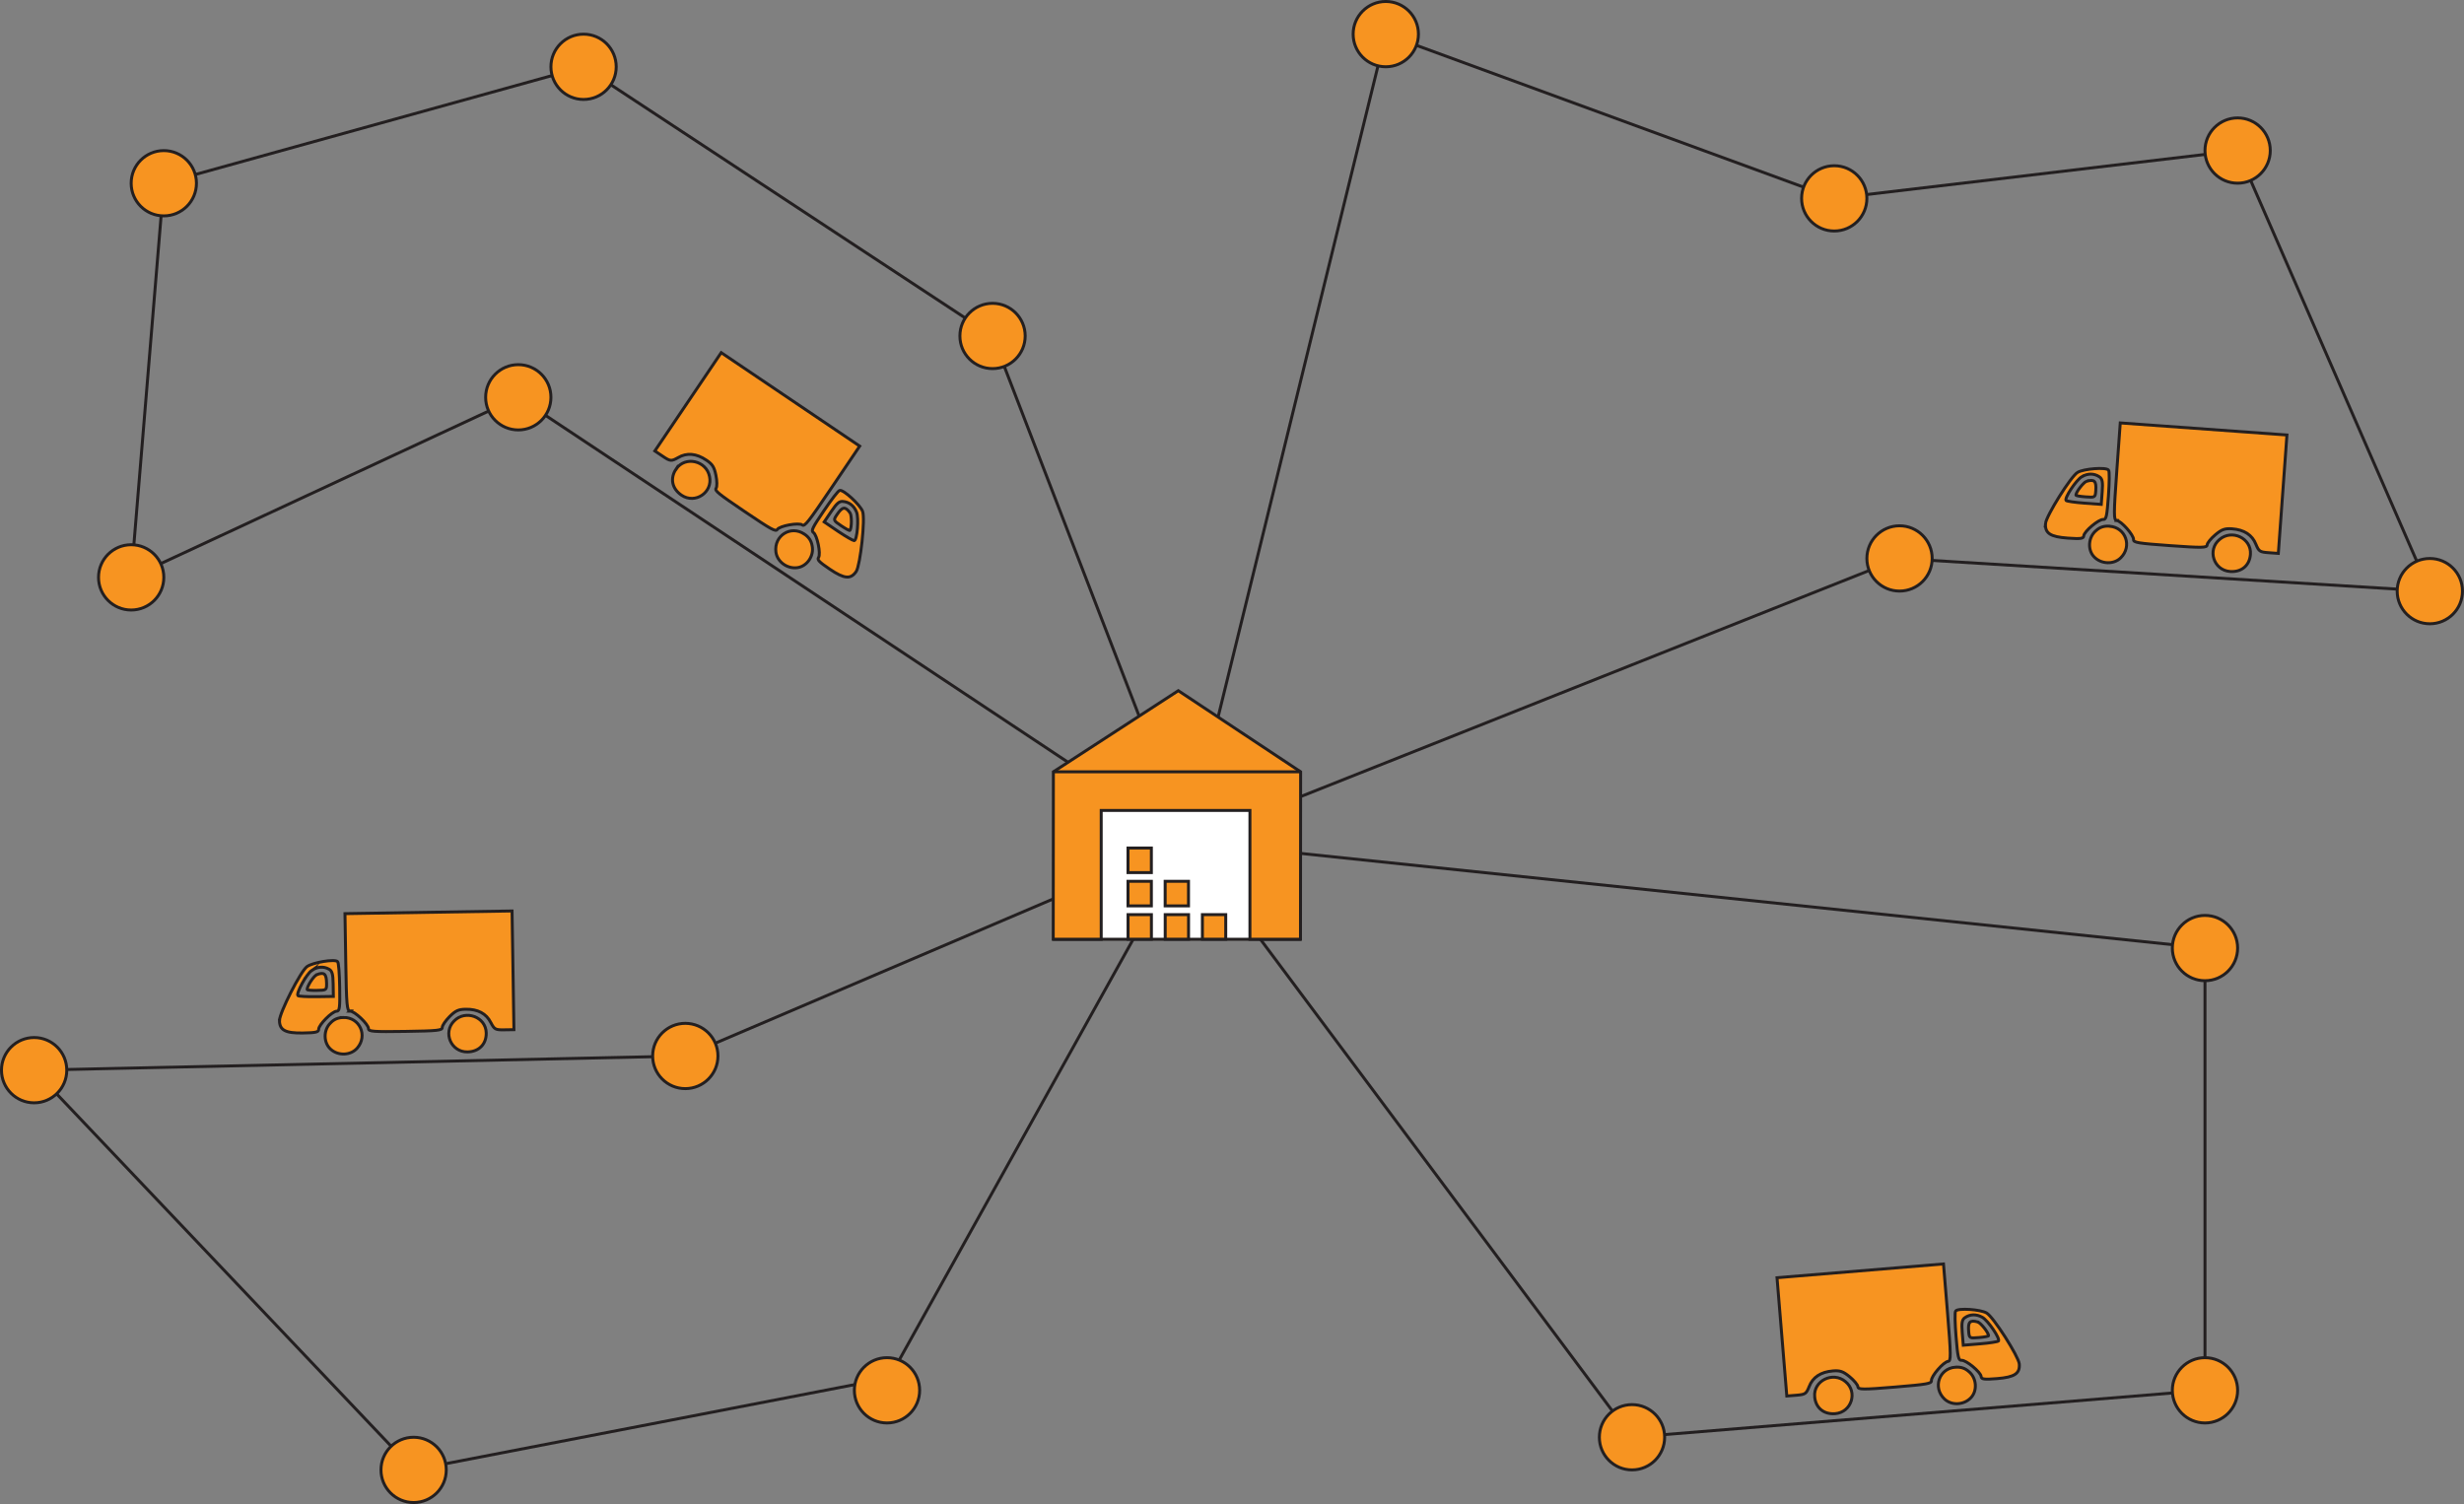 <?xml version="1.0" encoding="UTF-8"?>
<svg id="Layer_1" data-name="Layer 1" xmlns="http://www.w3.org/2000/svg" viewBox="0 0 498.19 304.1">
  <rect x="0" y="0" width="498.19" height="304.1" fill="#808080" stroke="none"/>
  <defs>
    <style>
      .cls-1 {
        fill: #fff;
      }

      .cls-1, .cls-2, .cls-3 {
        stroke: #231f20;
        stroke-miterlimit: 10;
        stroke-width: .6px;
      }

      .cls-2 {
        fill: #f79421;
      }

      .cls-3 {
        fill: none;
      }
    </style>
  </defs>
  <polygon class="cls-3" points="33.12 37.05 26.52 116.74 104.79 80.33 240.1 170.16 200.68 67.93 117.99 13.51 33.12 37.05"/>
  <polygon class="cls-3" points="240.1 170.16 138.56 213.51 6.9 216.38 83.63 297.2 179.8 278.6 240.1 170.16"/>
  <polygon class="cls-3" points="240.1 170.16 329.97 290.6 445.82 281.11 445.82 191.69 240.1 170.16"/>
  <polygon class="cls-3" points="240.1 170.16 280.19 6.9 370.86 40.11 452.42 30.44 491.28 119.52 384.06 112.91 240.1 170.16"/>
  <g>
    <g>
      <path class="cls-2" d="m98.31,208.86c.04,2.27-1.48,3.79-3.8,3.83-3.33.05-5.02-3.95-2.69-6.26,2.29-2.35,6.44-.83,6.49,2.42Z"/>
      <path class="cls-2" d="m70.77,204.42c-.61,0-.72-1.1-.86-9.84l-.16-9.85,16.89-.27,16.89-.27.19,12,.19,12-1.97.03c-1.8.03-1.98-.1-2.7-1.46-.91-1.83-2.63-2.74-5.09-2.7-1.45.02-2.06.29-3.27,1.51-.82.83-1.46,1.78-1.46,2.17,0,.6-.91.7-7.45.8s-7.46.03-7.47-.57c-.01-.9-2.82-3.55-3.74-3.54Z"/>
      <path class="cls-2" d="m69.43,205.72c3.29-.05,4.97,3.65,2.82,6.17-1.29,1.52-3.84,1.65-5.39.26-1.47-1.31-1.51-3.88-.04-5.31.69-.74,1.52-1.1,2.62-1.11Z"/>
    </g>
    <g>
      <path class="cls-2" d="m64.03,197.07c1.53-.58,1.97-.2,2,1.73.02,1.41-.02,1.41-1.95,1.45-1.1.02-1.98-.05-1.98-.18-.01-.69,1.32-2.72,1.93-2.99Z"/>
      <path class="cls-2" d="m56.5,206.32c.03,1.97,1.18,2.6,4.74,2.54,2.63-.04,3.2-.18,3.19-.74-.01-.9,2.71-3.64,3.63-3.66.61,0,.69-.7.62-4.85-.04-2.7-.21-5.01-.43-5.18-.54-.59-5,.17-6.17,1-1.3.92-5.56,9.35-5.57,10.89Zm6.51-10.09c1.13-.79,2.4-.9,3.51-.27.62.33.81.97.84,2.94l.04,2.57-3.42.05c-1.89.03-3.56-.07-3.73-.2-.45-.42,1.69-4.36,2.77-5.1Z"/>
    </g>
  </g>
  <g>
    <circle class="cls-2" cx="329.97" cy="290.6" r="6.6"/>
    <circle class="cls-2" cx="445.82" cy="281.11" r="6.6"/>
    <circle class="cls-2" cx="445.82" cy="191.69" r="6.6"/>
  </g>
  <g>
    <g>
      <rect class="cls-1" x="213.16" y="159.84" width="49.6" height="30.07"/>
      <polygon class="cls-2" points="212.98 156.05 238.24 139.65 262.97 156.05 262.94 189.91 252.72 189.91 252.72 163.87 222.65 163.87 222.65 189.91 212.95 189.91 212.98 156.05"/>
      <line class="cls-2" x1="262.94" y1="156.05" x2="212.95" y2="156.05"/>
    </g>
    <g>
      <g>
        <rect class="cls-2" x="228.08" y="184.93" width="4.72" height="4.97"/>
        <rect class="cls-2" x="235.59" y="184.93" width="4.72" height="4.97"/>
        <rect class="cls-2" x="243.11" y="184.93" width="4.72" height="4.97"/>
      </g>
      <g>
        <rect class="cls-2" x="228.07" y="178.19" width="4.72" height="4.97"/>
        <rect class="cls-2" x="235.58" y="178.19" width="4.72" height="4.97"/>
      </g>
      <rect class="cls-2" x="228.07" y="171.46" width="4.72" height="4.97"/>
    </g>
  </g>
  <g>
    <circle class="cls-2" cx="200.68" cy="67.93" r="6.6"/>
    <circle class="cls-2" cx="33.12" cy="37.05" r="6.6"/>
    <circle class="cls-2" cx="26.52" cy="116.74" r="6.6"/>
    <circle class="cls-2" cx="104.79" cy="80.33" r="6.6"/>
    <circle class="cls-2" cx="117.99" cy="13.51" r="6.6"/>
  </g>
  <g>
    <g>
      <path class="cls-2" d="m136.7,94.83c-1.27,1.88-.84,3.98,1.09,5.29,2.76,1.87,6.36-.56,5.67-3.77-.63-3.22-4.94-4.21-6.76-1.51Z"/>
      <path class="cls-2" d="m162.2,106.15c.51.34,1.21-.53,6.1-7.78l5.52-8.17-14-9.45-14-9.45-6.71,9.94-6.71,9.94,1.64,1.1c1.49,1.01,1.71,1,3.06.25,1.76-1.04,3.7-.86,5.74.52,1.2.81,1.57,1.37,1.91,3.05.24,1.14.25,2.29.04,2.61-.34.5.38,1.08,5.8,4.74s6.23,4.1,6.57,3.61c.5-.75,4.31-1.44,5.07-.92Z"/>
      <path class="cls-2" d="m162.61,107.98c-2.73-1.84-6.16.34-5.73,3.63.25,1.98,2.31,3.47,4.38,3.16,1.94-.29,3.38-2.42,2.94-4.43-.17-1-.67-1.75-1.58-2.36Z"/>
    </g>
    <g>
      <path class="cls-2" d="m171.86,103.68c-.96-1.32-1.54-1.25-2.62.35-.79,1.17-.75,1.2.85,2.28.91.61,1.68,1.03,1.76.93.38-.57.38-3,.02-3.56Z"/>
      <path class="cls-2" d="m174.4,103.37c-.53-1.34-3.85-4.41-4.62-4.21-.28.02-1.68,1.86-3.19,4.1-2.33,3.44-2.64,4.06-2.13,4.41.76.52,1.54,4.3,1.04,5.05-.31.46.09.89,2.27,2.36,2.95,1.99,4.25,2.09,5.35.46.83-1.3,1.87-10.68,1.28-12.17Zm-1.69,5.95c-.22,0-1.67-.82-3.23-1.87l-2.84-1.92,1.44-2.13c1.1-1.63,1.61-2.07,2.31-2.01,1.27.08,2.28.86,2.79,2.14.5,1.22.14,5.68-.47,5.79Z"/>
    </g>
  </g>
  <g>
    <circle class="cls-2" cx="452.42" cy="30.44" r="6.6"/>
    <circle class="cls-2" cx="280.19" cy="6.9" r="6.6"/>
    <circle class="cls-2" cx="370.86" cy="40.11" r="6.6"/>
    <circle class="cls-2" cx="491.28" cy="119.52" r="6.6"/>
    <circle class="cls-2" cx="384.06" cy="112.91" r="6.6"/>
  </g>
  <g>
    <circle class="cls-2" cx="179.34" cy="281.11" r="6.6"/>
    <circle class="cls-2" cx="83.63" cy="297.2" r="6.6"/>
    <circle class="cls-2" cx="6.9" cy="216.38" r="6.6"/>
    <circle class="cls-2" cx="138.56" cy="213.51" r="6.6"/>
  </g>
  <g>
    <g>
      <path class="cls-2" d="m366.9,282.39c.19,2.26,1.84,3.63,4.16,3.44,3.32-.27,4.61-4.42,2.06-6.49-2.51-2.11-6.49-.19-6.22,3.05Z"/>
      <path class="cls-2" d="m393.87,275.26c.61-.05.61-1.17-.11-9.88l-.81-9.82-16.83,1.39-16.83,1.39.99,11.96.99,11.96,1.97-.16c1.79-.15,1.96-.29,2.54-1.72.72-1.91,2.35-2.99,4.8-3.19,1.44-.12,2.08.09,3.4,1.18.9.74,1.63,1.63,1.66,2.01.05.6.97.61,7.49.07s7.43-.7,7.38-1.3c-.07-.9,2.46-3.82,3.38-3.89Z"/>
      <path class="cls-2" d="m395.33,276.43c-3.28.27-4.59,4.12-2.2,6.42,1.44,1.39,3.98,1.26,5.39-.27,1.33-1.44,1.12-4.01-.48-5.29-.76-.67-1.62-.94-2.71-.85Z"/>
    </g>
    <g>
      <path class="cls-2" d="m399.86,267.28c-1.58-.43-1.98,0-1.82,1.91.12,1.41.16,1.41,2.08,1.25,1.09-.09,1.96-.25,1.95-.38-.06-.68-1.58-2.58-2.21-2.78Z"/>
      <path class="cls-2" d="m401.65,265.46c-1.25-.71-5.76-1.03-6.24-.39-.2.19-.14,2.51.08,5.2.34,4.14.49,4.82,1.1,4.77.92-.08,3.9,2.39,3.97,3.28.05.56.62.64,3.25.42,3.54-.29,4.63-1.03,4.46-2.99-.17-1.53-5.23-9.5-6.62-10.29Zm2.41,5.69c-.16.14-1.82.41-3.7.56l-3.41.28-.21-2.56c-.16-1.96-.04-2.62.54-3.01,1.04-.73,2.32-.75,3.52-.08,1.15.64,3.66,4.34,3.26,4.8Z"/>
    </g>
  </g>
  <g>
    <g>
      <path class="cls-2" d="m455.01,112.07c-.16,2.27-1.8,3.65-4.12,3.48-3.33-.24-4.65-4.38-2.13-6.47,2.49-2.14,6.49-.26,6.25,2.99Z"/>
      <path class="cls-2" d="m427.97,105.22c-.61-.04-.62-1.16.01-9.88l.71-9.83,16.85,1.22,16.85,1.22-.87,11.97-.87,11.97-1.97-.14c-1.79-.13-1.96-.27-2.56-1.69-.74-1.9-2.38-2.96-4.83-3.14-1.44-.1-2.08.11-3.39,1.22-.89.75-1.61,1.64-1.64,2.03-.04.6-.97.62-7.49.15s-7.43-.62-7.39-1.22c.06-.9-2.5-3.79-3.42-3.86Z"/>
      <path class="cls-2" d="m426.52,106.4c3.28.24,4.63,4.07,2.26,6.39-1.42,1.4-3.97,1.3-5.4-.22-1.35-1.43-1.16-3.99.43-5.3.75-.68,1.61-.96,2.7-.88Z"/>
    </g>
    <g>
      <path class="cls-2" d="m421.9,97.3c1.57-.44,1.98-.03,1.84,1.89-.1,1.41-.15,1.41-2.07,1.27-1.09-.08-1.96-.23-1.95-.36.05-.68,1.55-2.59,2.18-2.81Z"/>
      <path class="cls-2" d="m413.58,105.85c-.14,1.97.95,2.69,4.49,2.95,2.63.19,3.2.1,3.24-.45.06-.9,3.02-3.39,3.94-3.32.61.04.75-.63,1.05-4.78.19-2.69.23-5.01.02-5.2-.48-.64-5-.28-6.24.45-1.38.8-6.36,8.82-6.51,10.36Zm7.37-9.48c1.19-.69,2.47-.68,3.52.04.59.39.72,1.04.57,3.01l-.19,2.56-3.41-.25c-1.88-.14-3.54-.38-3.7-.53-.41-.46,2.06-4.19,3.21-4.84Z"/>
    </g>
  </g>
</svg>
